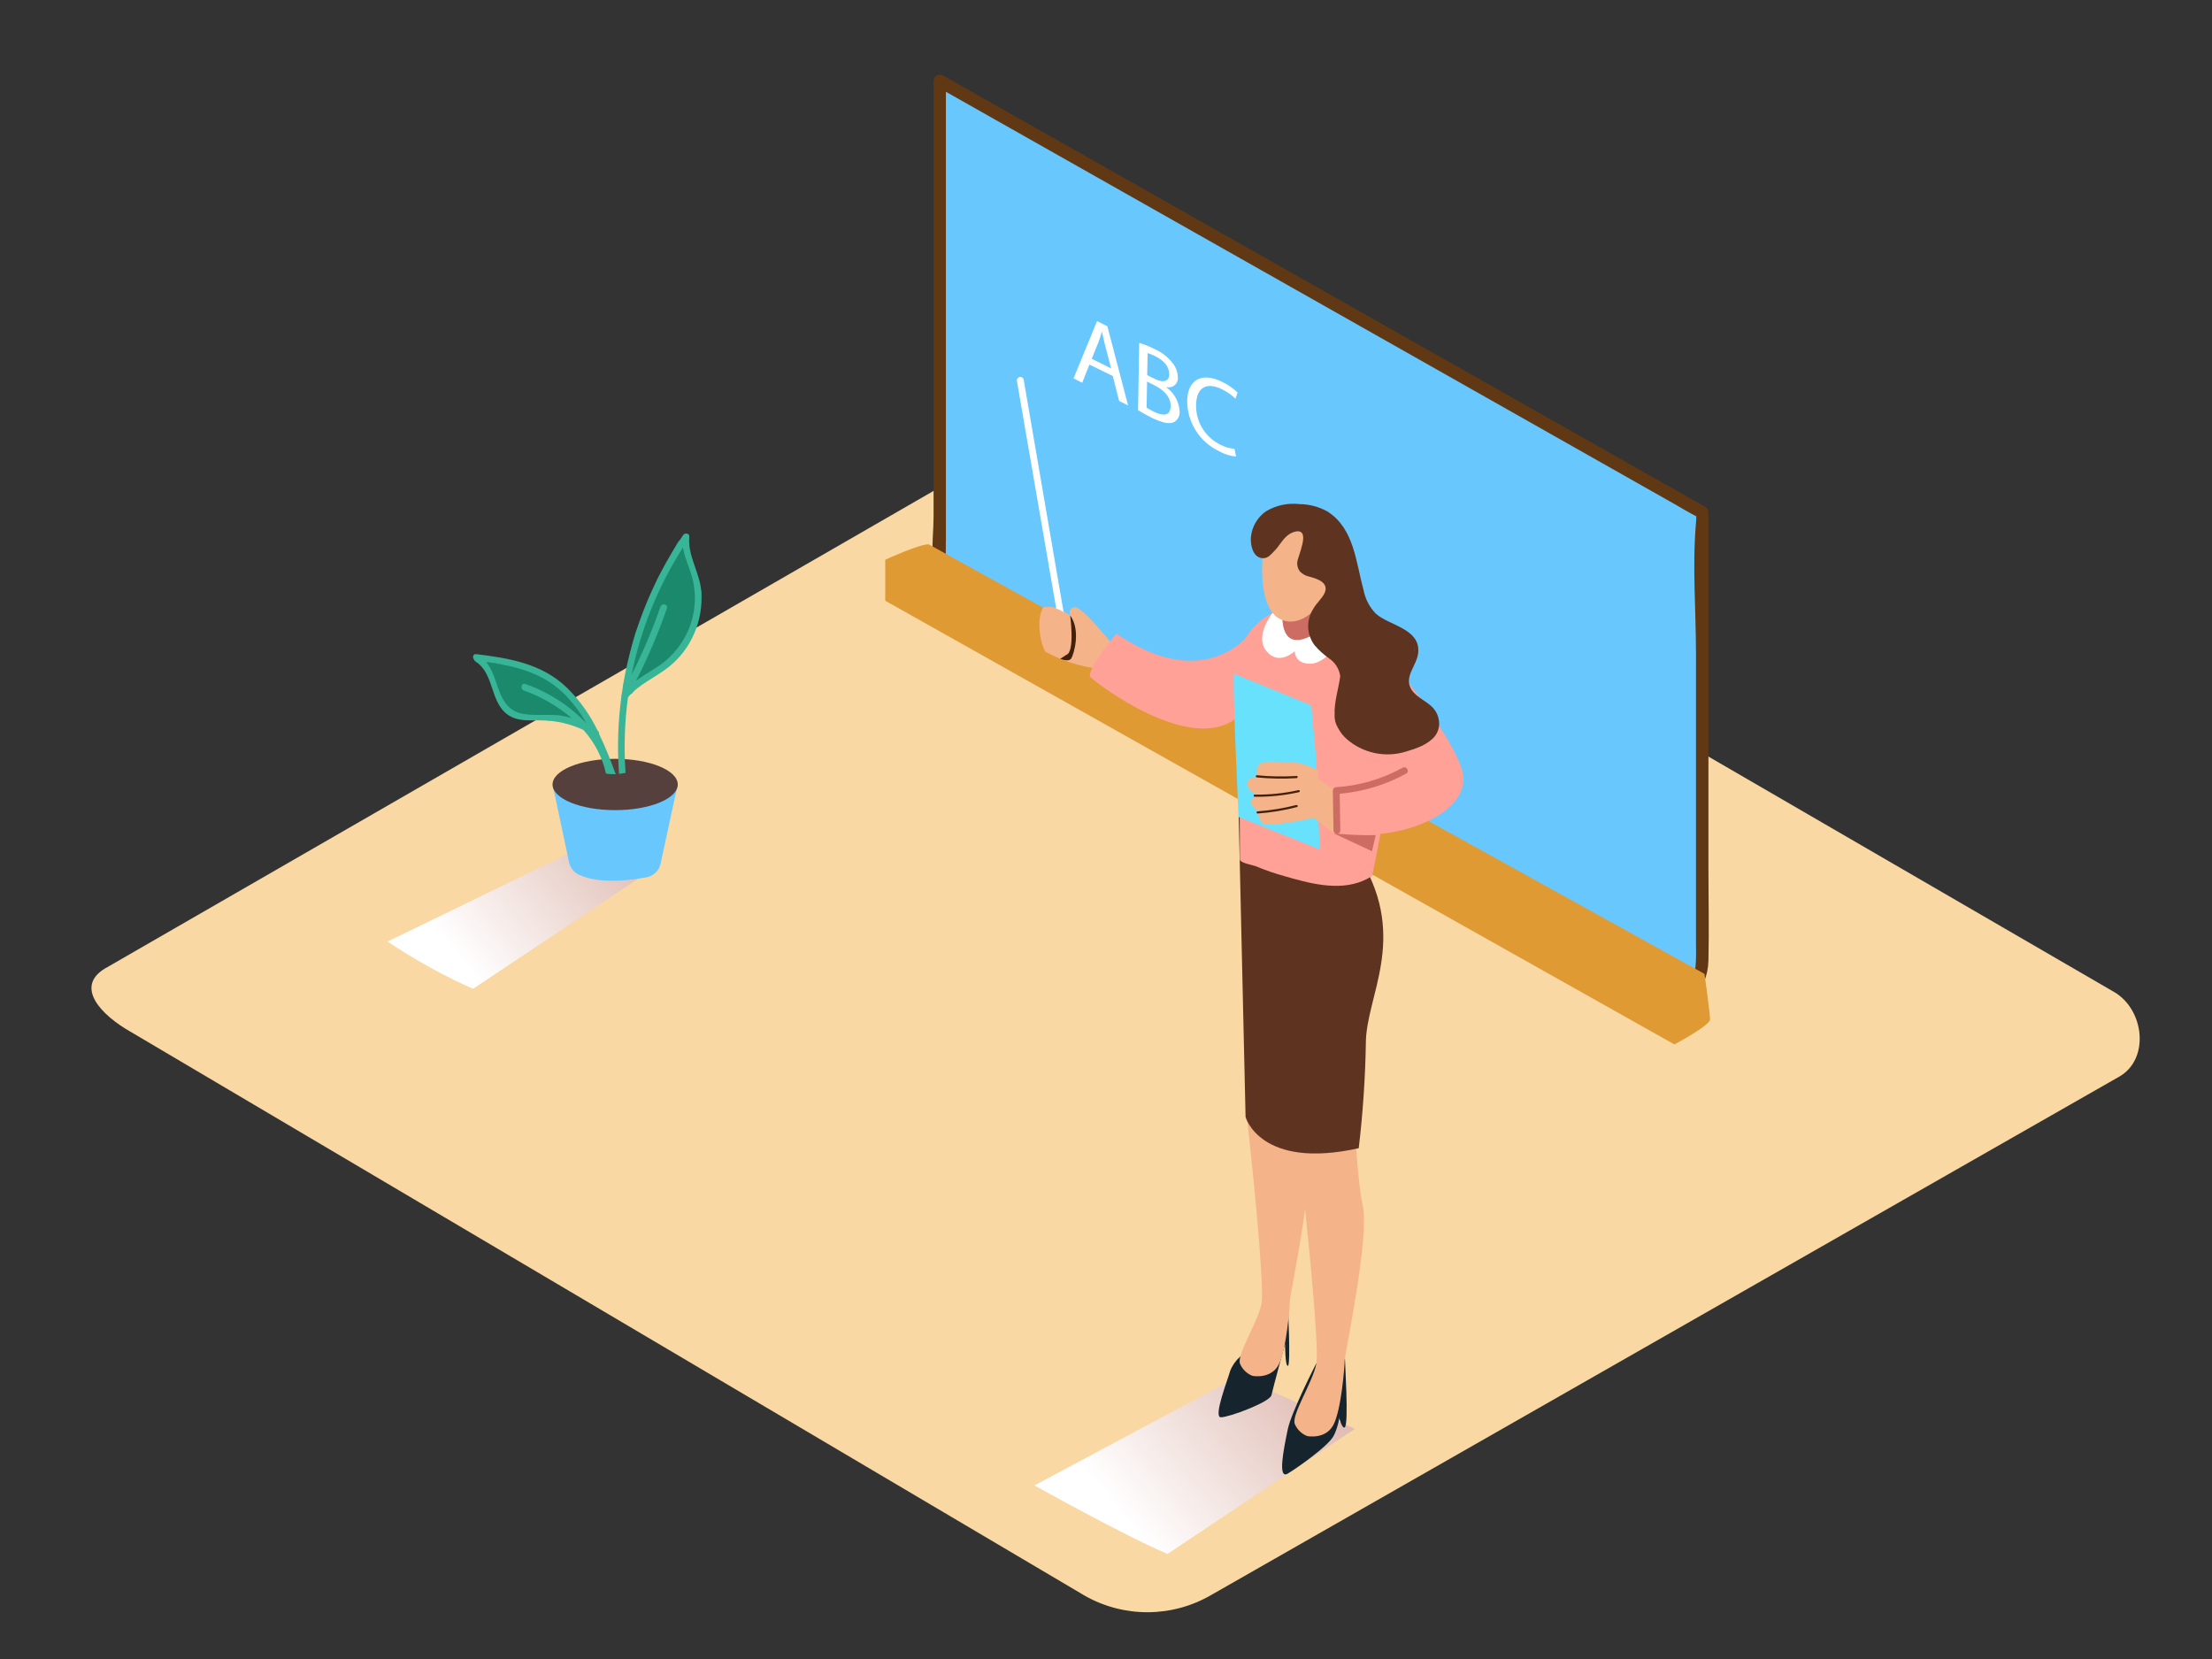 <svg width="400" height="300" viewBox="0 0 400 300" fill="none" xmlns="http://www.w3.org/2000/svg">
<rect x="0" y="0" width="400" height="300" fill="#333333" stroke="none"/>
<path d="M196.24 288.6L23.74 186.65C18.25 183.57 13.54 178.5 18.89 175.19L192 75.41C194.6 73.8 198.54 72.75 201.18 74.28L382.28 179.37C387.77 182.56 388.76 191.47 383.28 194.66L219 288.44C215.548 290.445 211.633 291.514 207.641 291.542C203.65 291.57 199.72 290.556 196.24 288.6Z" fill="#F9D8A3"/>
<path style="mix-blend-mode:multiply" d="M224 248.87L187.06 268.61C187.06 268.61 203.41 277.76 211.13 281L245 258.38" fill="url(#paint0_linear_1_2)"/>
<path d="M307.81 92.67L169.92 14.67V102.6C169.919 103.765 170.228 104.91 170.815 105.917C171.402 106.923 172.246 107.756 173.26 108.33L298 178.88C299.001 179.446 300.134 179.741 301.284 179.733C302.434 179.725 303.563 179.416 304.556 178.836C305.55 178.256 306.374 177.426 306.947 176.429C307.519 175.431 307.821 174.3 307.82 173.15L307.81 92.67Z" fill="#68C7FD"/>
<path d="M300.23 178.85L212.52 129.21C199.95 122.1 186.52 115.67 174.46 107.67C170.46 105.01 171.05 101.45 171.05 97.29V14.64L169.36 15.64L258 65.79L302.79 91.14C304.1 91.88 305.4 92.69 306.79 93.38C307.64 93.82 306.85 93.64 306.69 92.73C306.76 93.318 306.76 93.912 306.69 94.5C306 102.29 306.69 110.5 306.69 118.28V170.37C306.69 174.02 307.34 181.92 300.24 178.85C298.92 178.28 297.78 180.22 299.1 180.79C304.81 183.25 308.81 179.25 308.94 173.69C309.07 168.13 308.94 162.57 308.94 157.02V92.67C308.944 92.469 308.895 92.269 308.796 92.094C308.698 91.918 308.554 91.772 308.38 91.67L187.38 23.19L170.51 13.64C170.336 13.544 170.141 13.496 169.942 13.499C169.744 13.502 169.55 13.556 169.379 13.657C169.209 13.758 169.067 13.902 168.969 14.075C168.871 14.247 168.82 14.442 168.82 14.64V93.43C168.82 98.09 167.46 105.23 171.57 108.51C174.22 110.63 177.67 112.07 180.57 113.74L202.73 126.28L261.43 159.5L299.08 180.8C299.208 180.875 299.35 180.925 299.497 180.946C299.644 180.967 299.794 180.958 299.938 180.921C300.082 180.884 300.217 180.819 300.336 180.729C300.455 180.64 300.554 180.528 300.63 180.4C300.706 180.272 300.755 180.13 300.776 179.983C300.797 179.836 300.788 179.686 300.751 179.542C300.714 179.398 300.649 179.263 300.559 179.144C300.47 179.025 300.358 178.926 300.23 178.85Z" fill="#603813"/>
<path d="M167.94 98.43C166.3 98.36 160.08 101.22 160.08 101.22V108.63L302.78 188.86C302.78 188.86 309.23 185.45 309.23 184.33C309.23 183.21 308.23 176.11 308.23 176.11L167.94 98.43Z" fill="#E09A34"/>
<path style="mix-blend-mode:multiply" d="M103.38 154.09L70.08 170.26C74.976 173.552 80.149 176.412 85.54 178.81L119.47 156.19" fill="url(#paint1_linear_1_2)"/>
<path d="M124.18 97.69C123.681 97.6 123.168 97.642 122.69 97.81C121.42 100.1 120.12 102.38 118.89 104.69L116.58 110.31C116.01 111.7 115.42 113.08 114.89 114.48C113.95 117.78 113.3 121.16 112.62 124.48C113.02 124.976 113.572 125.327 114.19 125.48C115.48 123.75 117.36 122.85 119.19 121.56C121.704 119.608 123.702 117.071 125.01 114.17C125.557 113.07 126.012 111.926 126.37 110.75C126.57 109.53 126.74 108.31 126.87 107.07C125.767 104.006 124.869 100.873 124.18 97.69Z" fill="#1B896C"/>
<path d="M100.21 123.31C100.124 123.228 100.056 123.129 100.01 123.02C98.58 122.31 97.14 121.62 95.67 121.02C95.22 120.68 94.76 120.37 94.29 120.02C94.211 120.108 94.114 120.176 94.004 120.221C93.895 120.266 93.778 120.286 93.66 120.28C91.527 120.224 89.403 119.987 87.31 119.57C87.215 119.747 87.141 119.935 87.09 120.13C88.986 122.335 90.266 125.002 90.8 127.86C91.2 128.32 91.64 128.86 92.11 129.31C94.21 130.14 97.11 129.96 99.48 130.31C99.595 130.066 99.685 129.812 99.75 129.55H99.85C100.656 129.846 101.442 130.197 102.2 130.6C103.778 130.825 105.274 131.444 106.55 132.4C106.901 132.265 107.223 132.064 107.5 131.81C105 129 102.88 125.95 100.21 123.31Z" fill="#1B896C"/>
<path d="M99.92 141.86L102.92 155.96C103.02 156.428 103.225 156.867 103.52 157.245C103.814 157.623 104.19 157.929 104.62 158.14C106.38 159 110 159.9 116.9 158.65C117.521 158.538 118.094 158.244 118.548 157.807C119.002 157.369 119.316 156.806 119.45 156.19L122.55 141.85" fill="#68C7FD"/>
<path d="M111.24 146.5C117.492 146.5 122.56 144.423 122.56 141.86C122.56 139.297 117.492 137.22 111.24 137.22C104.988 137.22 99.92 139.297 99.92 141.86C99.92 144.423 104.988 146.5 111.24 146.5Z" fill="#56403D"/>
<path d="M126.82 106.95C126.55 103.54 124.31 100.49 124.65 97.05C124.71 96.41 123.84 96.31 123.54 96.75C117.669 105.386 113.864 115.257 112.42 125.6C112.35 125.728 112.329 125.877 112.36 126.02C111.744 130.633 111.603 135.298 111.94 139.94C112.337 139.904 112.732 139.84 113.12 139.75C112.802 135.194 112.949 130.616 113.56 126.09C115.56 123.7 118.42 122.57 120.85 120.67C122.897 119.061 124.506 116.964 125.53 114.57C126.571 112.172 127.013 109.557 126.82 106.95ZM124.41 114.09C123.139 116.949 121.011 119.343 118.32 120.94C117.19 121.65 116.08 122.32 115.04 123.08C117.192 118.853 119.05 114.483 120.6 110C120.85 109.27 119.7 109 119.45 109.68C117.981 113.898 116.234 118.013 114.22 122C115.858 113.822 119.009 106.022 123.51 99C123.8 100.94 124.72 102.68 125.23 104.66C126.005 107.808 125.716 111.123 124.41 114.09Z" fill="#37B596"/>
<path d="M111.34 140C110.44 137.56 109.5 135.1 108.34 132.74C108.355 132.63 108.34 132.517 108.296 132.415C108.252 132.313 108.181 132.225 108.09 132.16C106.7 129.257 104.815 126.617 102.52 124.36C98 120 92.07 119 86.11 118.29C85.51 118.22 85.39 118.95 85.74 119.29C85.758 119.363 85.79 119.431 85.835 119.491C85.879 119.551 85.936 119.602 86 119.64C89.55 121.84 88.51 127.45 92.27 129.52C94.03 130.52 96.18 130.2 98.11 130.28C100.668 130.322 103.187 130.908 105.5 132C107.523 134.23 108.929 136.95 109.58 139.89C110.162 139.978 110.751 140.015 111.34 140ZM95 123.69C94.28 123.43 94 124.58 94.68 124.84C97.85 125.973 100.79 127.666 103.36 129.84C102.739 129.662 102.108 129.518 101.47 129.41C98.96 129 95.13 129.79 92.91 128.5C89.82 126.71 90.11 122.32 87.91 119.71C93.28 120.43 98.39 121.71 102.35 125.79C103.781 127.299 105.02 128.978 106.04 130.79C102.969 127.588 99.187 125.156 95 123.69Z" fill="#37B596"/>
<path d="M224.15 245.44C223.372 246.139 222.778 247.018 222.42 248C222.1 249.29 219.33 256.27 220.77 256.29C222.21 256.31 229.65 253.54 229.92 252.29C230.19 251.04 232.38 242.99 232.38 242.99C232.38 242.99 232.38 247.11 232.9 246.99C233.42 246.87 232.9 236.15 232.9 236.15" fill="#16242D"/>
<path d="M243.16 244.26C243.16 245.98 243.96 257.63 243.16 258.12C242.36 258.61 241.28 252.46 241.28 252.46" fill="#16242D"/>
<path d="M238 246.59C238 246.59 233.54 255.25 232.87 258.47C232.09 262.21 231.02 267.58 232.87 266.47C234.72 265.36 240.03 261.58 241.08 259.79C243.13 256.32 243.13 246.01 243.13 246.01" fill="#16242D"/>
<path d="M232.9 200.41C233.11 201.23 234.75 208 235.36 212.93C235.97 217.86 238.64 243.31 238.03 246.6C237.42 249.89 233.51 255.84 234.13 257.48C234.337 257.983 234.644 258.438 235.032 258.818C235.421 259.198 235.883 259.494 236.39 259.69C236.39 259.69 239.67 260.36 241.11 257.69C242.55 255.02 243.16 247.02 243.16 245.99C243.16 244.96 247.68 223.61 246.44 218.07C245.2 212.53 244.59 196.5 244.59 196.5L232.9 200.41Z" fill="#F4B389"/>
<path d="M236.59 207.18C235.36 201.64 234.74 185.61 234.74 185.61L229.79 187.27C229.79 187.27 229.79 187.33 229.79 187.37C230.126 187.495 230.434 187.686 230.694 187.932C230.955 188.178 231.164 188.475 231.307 188.803C231.451 189.132 231.527 189.486 231.531 189.844C231.535 190.203 231.467 190.558 231.33 190.89C230.07 194.48 227.6 197.22 225.83 200.52C225.697 200.768 225.536 200.999 225.35 201.21C225.35 201.49 225.43 201.77 225.46 202.04C226.08 206.97 228.74 232.42 228.13 235.71C227.52 239 223.61 244.95 224.23 246.59C224.437 247.093 224.744 247.548 225.132 247.928C225.521 248.308 225.983 248.604 226.49 248.8C226.49 248.8 229.77 249.47 231.21 246.8C232.65 244.13 233.26 236.13 233.26 235.1C233.26 234.07 237.82 212.72 236.59 207.18Z" fill="#F4B389"/>
<path d="M224 147.73L225.24 202C225.24 202 227.9 211.59 245.7 207.63C246.45 201.322 246.881 194.981 246.99 188.63C246.99 180.22 254.56 169.9 246.25 155.74C237.36 140.66 224 147.73 224 147.73Z" fill="#5E331F"/>
<path d="M194.41 109.81C193 109.87 193.52 111.29 193.52 111.29C193.52 111.29 190.77 109.18 188.66 109.84C187.55 111.46 187.8 115.49 189.01 117.84C192.745 119.877 196.907 121.007 201.16 121.14L201.67 117.14C201.67 117.14 195.82 109.75 194.41 109.81Z" fill="#F4B389"/>
<path d="M193.52 111.28C193.52 111.28 194.42 117.89 192.84 118.41L191.73 119.13C191.73 119.13 193.29 119.8 193.73 119.05C194.17 118.3 195.5 114 193.52 111.28Z" fill="#42210B"/>
<path d="M233.73 158.85C238.46 160.16 243.73 161.24 248.12 158.41C255.4 124.61 250.06 114.13 237.49 110.13C232.49 108.55 227.35 111.46 224.91 115.95C223.52 128.95 224.28 142.36 224.21 155.4C224.21 156.06 226.48 156.4 227.05 156.63C228.747 157.34 230.487 157.941 232.26 158.43L233.73 158.85Z" fill="#FFA197"/>
<path d="M226.16 114.38C226.16 114.38 218.16 125.72 201.87 114.58C201.87 114.58 196.27 121.38 197.18 122.42C198.09 123.46 215.58 136.85 223.9 129.59" fill="#FFA197"/>
<path d="M223.2 121.85C222.73 121.63 223.98 147.73 223.98 147.73L238.64 153.6L238 137.27L237.11 127.54C237.11 127.54 223.67 122.06 223.2 121.85Z" fill="#68E1FD"/>
<path d="M238.47 140.9C238.32 140.82 238.38 140.17 238.4 139.32C237.236 138.683 235.987 138.219 234.69 137.94C232.51 137.76 229.05 137.55 228.14 137.94C226.79 138.53 227.38 140.47 227.38 140.47C227.38 140.47 225.27 140.53 225.61 141.98C225.686 142.375 225.879 142.738 226.164 143.022C226.45 143.306 226.814 143.497 227.21 143.57C227.21 143.57 225.61 144.78 226.53 145.8L227.46 146.8C227.522 147.567 227.811 148.298 228.29 148.9C229.05 149.74 237.59 147.9 237.59 147.9L241.2 150.67L241.63 143.13C241.63 143.13 238.92 141.16 238.47 140.9Z" fill="#F4B389"/>
<path d="M234.47 140.32C232.074 140.47 229.669 140.426 227.28 140.19C227.03 140.19 227.03 140.55 227.28 140.58C229.669 140.816 232.074 140.86 234.47 140.71C234.71 140.69 234.72 140.3 234.47 140.32Z" fill="#42210B"/>
<path d="M234.81 142.88C232.211 143.459 229.553 143.731 226.89 143.69C226.838 143.69 226.789 143.711 226.752 143.747C226.716 143.784 226.695 143.833 226.695 143.885C226.695 143.937 226.716 143.986 226.752 144.023C226.789 144.059 226.838 144.08 226.89 144.08C229.58 144.116 232.265 143.838 234.89 143.25C235.15 143.2 235.05 142.82 234.81 142.88Z" fill="#42210B"/>
<path d="M234.42 145.57C232.126 146.162 229.783 146.547 227.42 146.72C227.368 146.72 227.319 146.741 227.282 146.777C227.246 146.814 227.225 146.863 227.225 146.915C227.225 146.967 227.246 147.016 227.282 147.053C227.319 147.089 227.368 147.11 227.42 147.11C229.824 146.935 232.207 146.544 234.54 145.94C234.77 145.89 234.66 145.52 234.42 145.57Z" fill="#42210B"/>
<path d="M230.13 110.83C230.13 110.83 226.75 115 229.02 117.75C231.29 120.5 234.13 117.75 234.13 117.75C234.13 117.75 234.06 120.12 237.07 120.02C240.08 119.92 243.2 114.82 243.2 114.82" fill="white"/>
<path d="M231.93 110.76C231.93 110.76 231.21 117.33 236.21 115.38C238.325 114.548 240.368 113.544 242.32 112.38V108.38" fill="#CC6C62"/>
<path d="M248.55 115.74C249.14 116.35 262.86 132.74 264.49 139.67C266.12 146.6 254.1 152.48 241.19 150.67L241.62 143.13L249.09 139.64L245.65 135.64" fill="#FFA197"/>
<path d="M228.77 96.88C228.77 96.88 226.35 109.99 231.85 112.11C237.35 114.23 242.41 104.32 242.42 101.27C242.41 94.94 236.13 95.48 228.77 96.88Z" fill="#F4B389"/>
<path d="M260.21 130.34C260.11 129.507 259.761 128.723 259.21 128.09C258.08 126.79 256.27 126.23 255.29 124.78C253.7 122.41 256.29 120.32 256.46 117.98C256.82 113.66 251.24 113.15 248.81 110.98C247.651 109.798 246.871 108.297 246.57 106.67C245.18 101.67 244.89 95.55 240.02 92.48C238.483 91.628 236.757 91.174 235 91.16C232.889 90.912 230.755 91.369 228.93 92.46C228.153 93.001 227.505 93.708 227.033 94.529C226.561 95.35 226.276 96.266 226.2 97.21C226.11 98.57 226.54 100.73 228.2 100.93C229.29 101.06 229.84 100.22 230.52 99.55C231.2 98.88 231.75 97.83 232.52 97.1C233.02 96.59 233.66 96.242 234.36 96.1C237.13 95.67 234.63 100.64 234.58 101.71C234.537 102.286 234.704 102.858 235.05 103.32C235.499 103.799 236.086 104.128 236.73 104.26C238.06 104.63 240.36 105.26 239.55 107.2C239.1 108.2 238.06 109.06 237.5 110.07C236.85 111.06 236.523 112.227 236.562 113.41C236.602 114.593 237.006 115.735 237.72 116.68C238.489 117.581 239.369 118.381 240.34 119.06C240.868 119.412 241.318 119.869 241.662 120.402C242.006 120.935 242.237 121.534 242.34 122.16C242.34 122.24 242.34 122.31 242.34 122.39C242.08 124.39 241.23 126.99 241.34 129.24C241.29 130.058 241.493 130.871 241.92 131.57C242.338 132.384 242.908 133.111 243.6 133.71C245.053 134.954 246.798 135.807 248.672 136.188C250.546 136.569 252.487 136.467 254.31 135.89C256.13 135.35 258.23 134.65 259.48 133.12C259.78 132.728 259.999 132.281 260.124 131.803C260.25 131.326 260.279 130.829 260.21 130.34ZM255.8 118C255.826 117.717 255.826 117.433 255.8 117.15C255.77 116.937 255.724 116.726 255.66 116.52C255.826 116.995 255.874 117.503 255.8 118Z" fill="#5E331F"/>
<path d="M253.64 138.83C249.949 140.874 245.851 142.076 241.64 142.35C241.476 142.353 241.32 142.419 241.204 142.534C241.089 142.65 241.023 142.806 241.02 142.97L241.14 150.16C241.14 150.311 241.198 150.457 241.302 150.567C241.406 150.677 241.549 150.742 241.7 150.75L241.19 150.7L248.1 153.93L248.77 151.02C246.434 151.063 244.097 150.976 241.77 150.76C241.85 150.764 241.93 150.752 242.005 150.723C242.079 150.695 242.147 150.65 242.204 150.594C242.261 150.537 242.305 150.469 242.333 150.395C242.362 150.32 242.374 150.24 242.37 150.16L242.26 143.53C246.47 143.174 250.559 141.938 254.26 139.9C255 139.52 254.34 138.44 253.64 138.83Z" fill="#CC6C62"/>
<path d="M192.33 110.68L185.12 68.68C185.092 68.517 185.001 68.371 184.866 68.276C184.731 68.18 184.563 68.142 184.4 68.17C184.237 68.198 184.092 68.289 183.996 68.424C183.9 68.559 183.862 68.727 183.89 68.89L191 110.06C191.469 110.207 191.916 110.415 192.33 110.68Z" fill="white"/>
<path d="M200.25 59L204 73.32L202.37 72.51L201.23 68L197 65.93L195.7 69.21L194.13 68.43L198.38 58.07L200.25 59ZM197.38 64.86L200.93 66.62L199.85 62.5C199.6 61.56 199.44 60.74 199.27 59.94C199.08 60.59 198.87 61.24 198.64 61.88L197.42 64.88" fill="white"/>
<path d="M210.93 70.05C211.622 70.544 212.195 71.186 212.607 71.93C213.019 72.674 213.259 73.501 213.31 74.35C213.357 74.75 213.282 75.156 213.094 75.512C212.907 75.869 212.616 76.161 212.26 76.35C211.42 76.73 210.09 76.44 208.16 75.49C207.35 75.092 206.563 74.651 205.8 74.17L206 62C206.96 62.293 207.894 62.667 208.79 63.12C210.057 63.673 211.167 64.532 212.02 65.62C212.648 66.372 212.994 67.32 213 68.3C213.014 68.561 212.967 68.821 212.862 69.06C212.757 69.299 212.598 69.509 212.396 69.675C212.194 69.841 211.957 69.956 211.702 70.013C211.447 70.069 211.183 70.065 210.93 70V70.05ZM208.62 74.43C210.19 75.21 211.62 75.33 211.69 73.53C211.76 71.73 210.35 70.47 208.69 69.64L207.43 69L207.34 73.71C207.752 73.972 208.18 74.209 208.62 74.42M207.53 63.83L207.45 67.83L208.84 68.52C210.45 69.32 211.41 68.9 211.44 67.71C211.44 66.26 210.44 65.17 208.89 64.41C208.46 64.182 208.007 63.997 207.54 63.86" fill="white"/>
<path d="M221 69.05C222.033 69.534 222.979 70.187 223.8 70.98L223.41 72.1C222.704 71.409 221.89 70.838 221 70.41C218.23 69.04 216.36 69.98 216.29 73.22C216.256 74.722 216.657 76.202 217.445 77.481C218.233 78.76 219.374 79.784 220.73 80.43C221.504 80.842 222.356 81.087 223.23 81.15L223.52 82.56C222.416 82.459 221.348 82.118 220.39 81.56C218.672 80.735 217.223 79.439 216.212 77.822C215.201 76.206 214.67 74.336 214.68 72.43C214.78 68.62 217.34 67.24 221 69.05Z" fill="white"/>
<defs>
<linearGradient id="paint0_linear_1_2" x1="247.66" y1="237.76" x2="203.02" y2="274.11" gradientUnits="userSpaceOnUse">
<stop stop-color="#D4A397"/>
<stop offset="1" stop-color="white"/>
</linearGradient>
<linearGradient id="paint1_linear_1_2" x1="123.78" y1="139.62" x2="82.82" y2="172.96" gradientUnits="userSpaceOnUse">
<stop stop-color="#D4A397"/>
<stop offset="1" stop-color="white"/>
</linearGradient>
</defs>
</svg>
